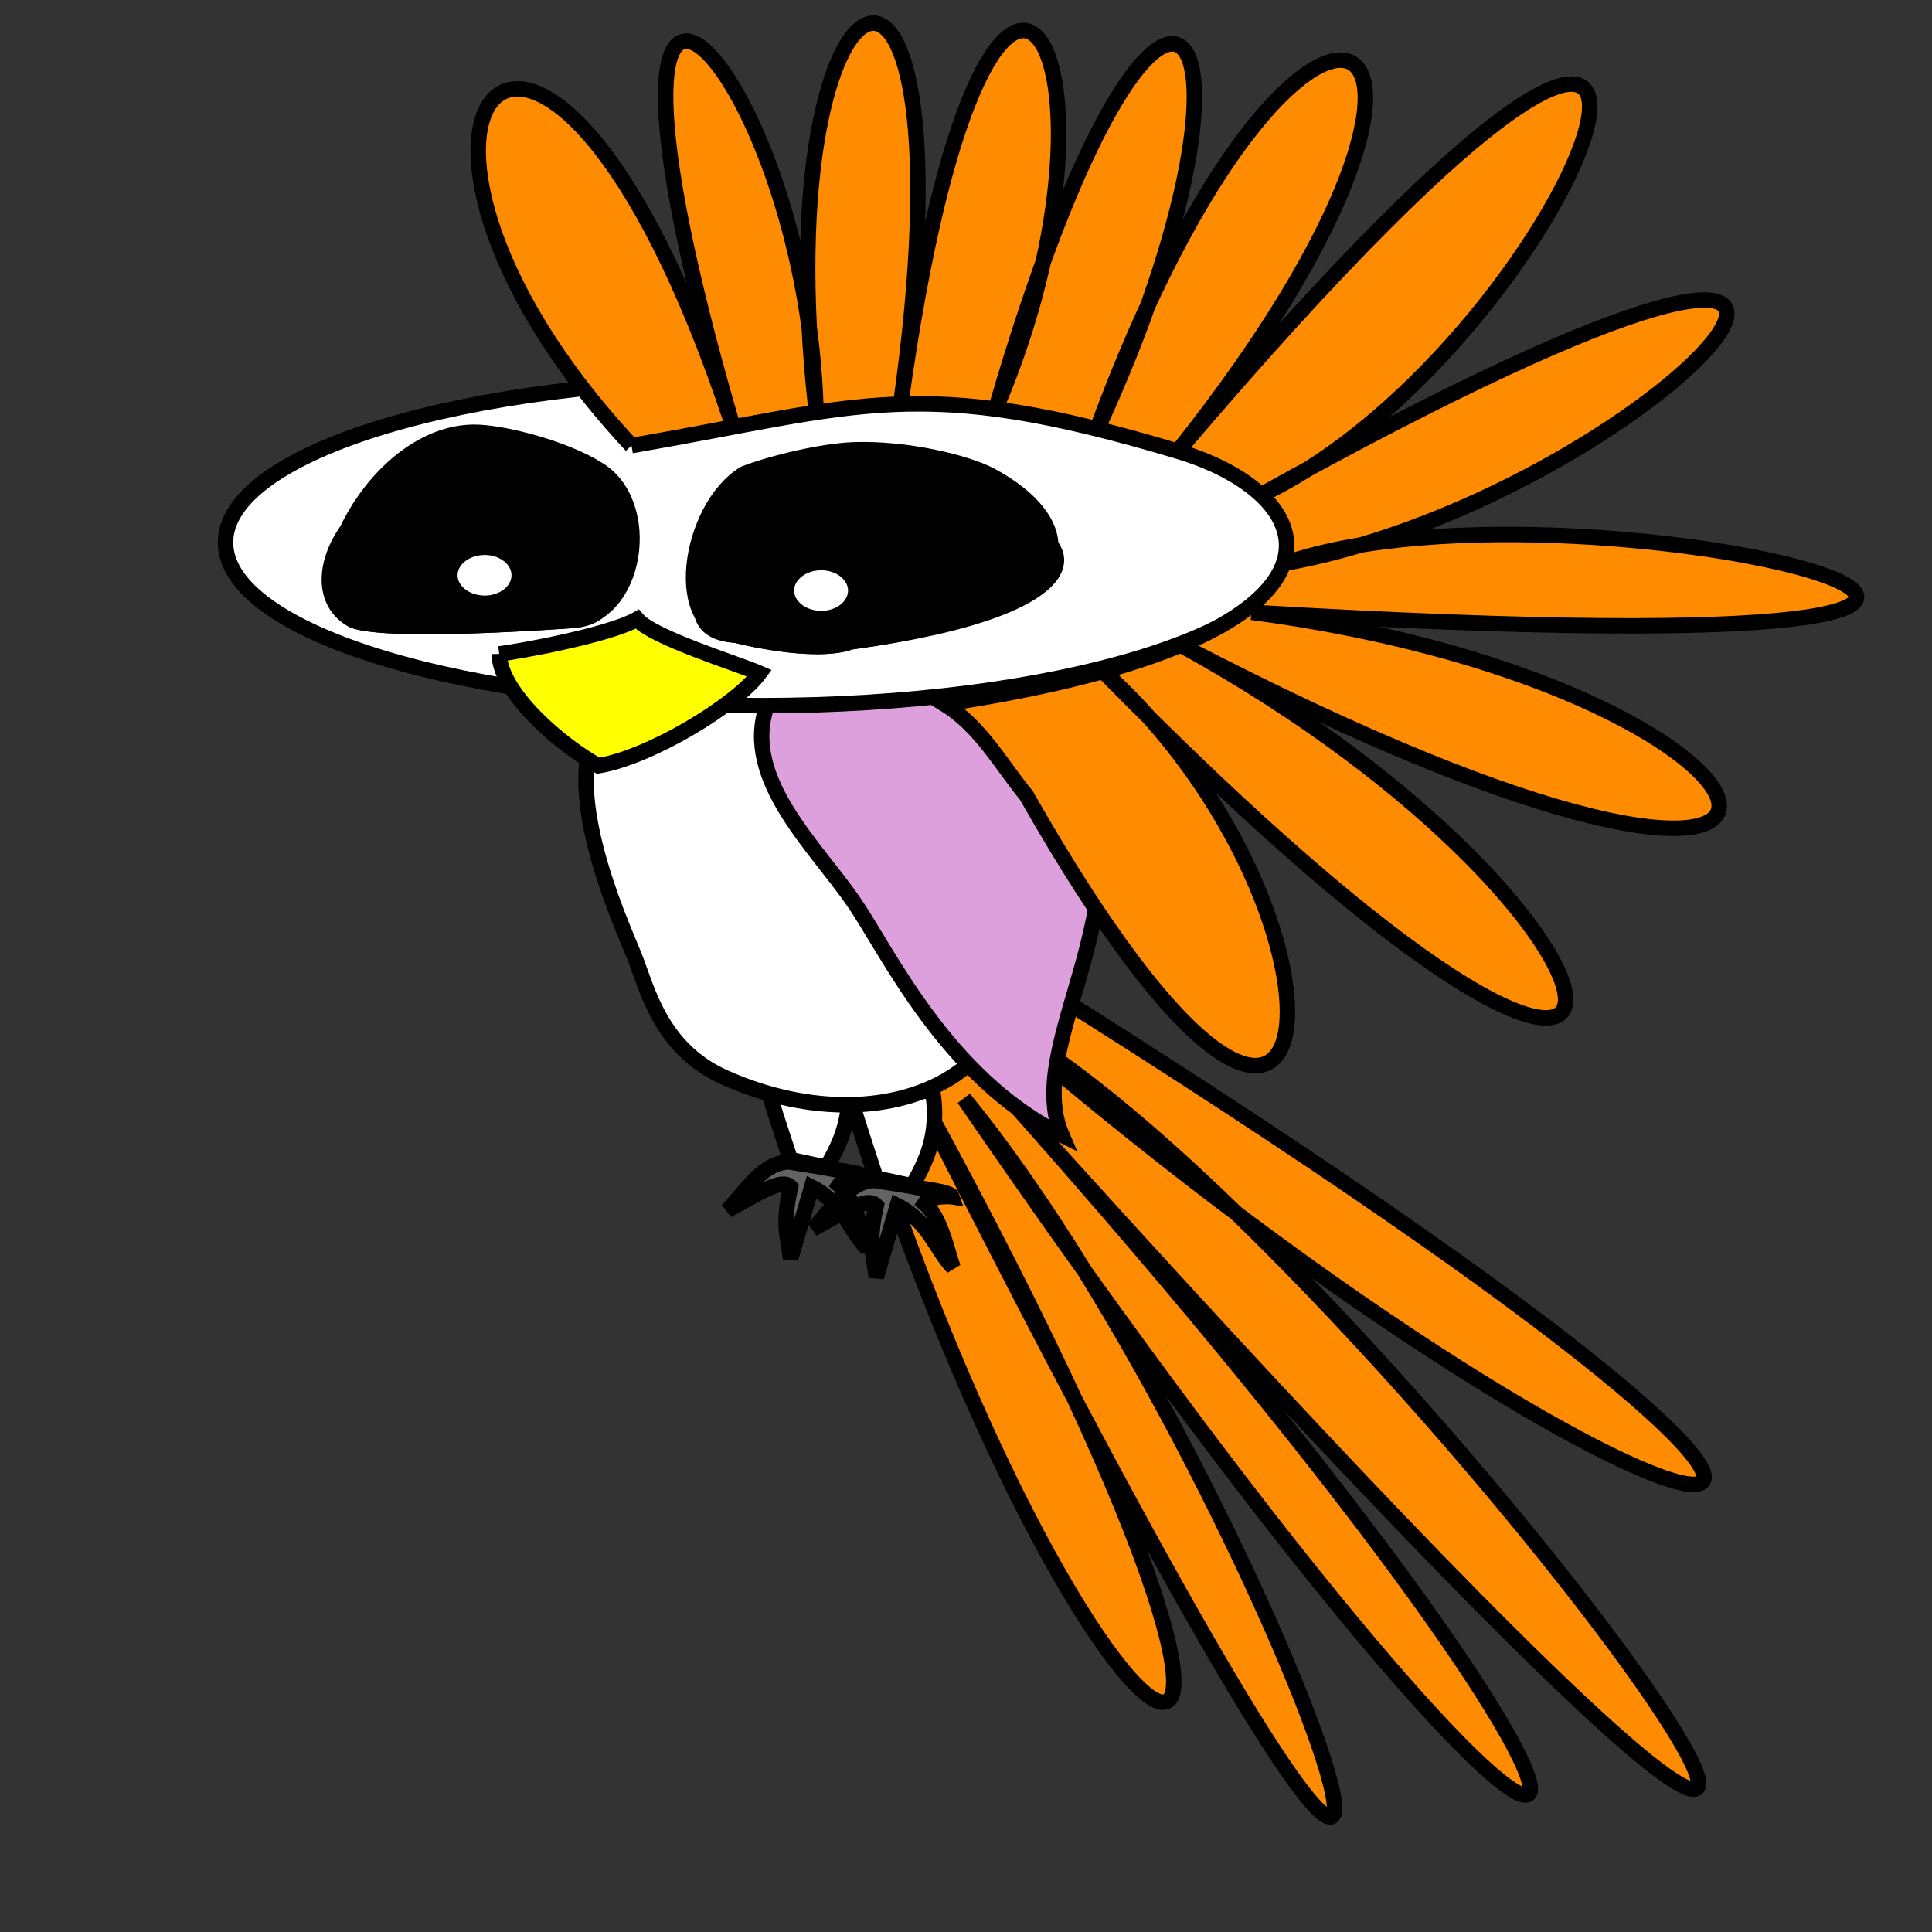 <svg style="overflow: hidden; position: absolute; left: 0px; top: 0px;" height="250" version="1.1" width="250" xmlns="http://www.w3.org/2000/svg" xmlns:xlink="http://www.w3.org/1999/xlink"><rect width="100%" height="100%" fill="#333333" stroke="none"/><desc style="-webkit-tap-highlight-color: rgba(0, 0, 0, 0);">Created with Raphaël 2.2.0</desc><defs style="-webkit-tap-highlight-color: rgba(0, 0, 0, 0);"></defs><path style="-webkit-tap-highlight-color: rgba(0, 0, 0, 0);" fill="#ff8c00" stroke="#000000" d="M127.289,122.921C280.329,217.961,218.49,209.058,129.758,132.649C180.92,161.131,304.212,335.373,129.056,140.458C228.796,252.224,214.192,272.509,124.737,142.153C166.543,193.212,211.093,325.366,116.802,137.734C184.697,260.48,138.59,236.665,107.337,129.73" stroke-width="2"></path><path style="-webkit-tap-highlight-color: rgba(0, 0, 0, 0);" fill="#ffffff" stroke="#000000" d="M107.518,132.68C107.518,134.933,113.36,152.449,113.36,152.449C113.36,152.449,118.034,153.45,118.034,153.45C119.888,150.259,121.465,146.853,120.761,141.689C120.761,141.689,107.518,132.68,107.518,132.68M96.432,130.282C96.432,132.534,102.274,150.05,102.274,150.05C102.274,150.05,106.948,151.051,106.948,151.051C108.802,147.86,110.379,144.454,109.674,139.29C109.674,139.29,96.432,130.282,96.432,130.282" stroke-width="2"></path><path style="-webkit-tap-highlight-color: rgba(0, 0, 0, 0);" fill="#ffffff" stroke="#000000" d="M128.1,117.442C137.743,136.602,116.408,149.553,93.761,139.423C85.365,135.668,83.704,127.737,82.065,123.674C79.608,117.588,66.221,88.665,88.458,88.744C110.351,88.821,120.56,102.462,128.1,117.442C128.1,117.442,128.1,117.442,128.1,117.442" stroke-width="2"></path><path style="-webkit-tap-highlight-color: rgba(0, 0, 0, 0);" fill="#636363" stroke="#000000" d="M113.194,152.75C109.754,152.836,107.69,156.456,105.21,159.006C108.983,157.02,112.188,154.732,113.389,156.003C112.227,161.079,113.108,162.656,113.389,165.261C113.389,165.261,116.115,156.003,116.115,156.003C120.2,158.068,120.964,161.531,123.32,164.01C122.478,161.501,121.665,157.433,119.637,155.71C120.247,154.731,122.841,154.803,123.219,154.861C123.006,154.154,119.024,153.816,117.868,153.5C117.868,153.5,113.194,152.75,113.194,152.75M102.108,150.351C98.668,150.437,96.604,154.058,94.123,156.607C97.897,154.621,101.102,152.333,102.302,153.604C101.141,158.68,102.022,160.257,102.302,162.863C102.302,162.863,105.029,153.604,105.029,153.604C109.113,155.67,109.878,159.132,112.234,161.612C111.391,159.102,110.579,155.035,108.551,153.311C109.16,152.332,111.755,152.404,112.133,152.462C111.919,151.755,107.938,151.417,106.781,151.102C106.781,151.102,102.108,150.351,102.108,150.351" stroke-width="2"></path><path style="-webkit-tap-highlight-color: rgba(0, 0, 0, 0);" fill="#dda0dd" stroke="#000000" d="M99.168,91.54C96.054,100.907,105.697,109.675,110.47,116.707C114.817,122.984,122.379,139.445,137.409,146.883C131.767,133.808,152.053,114.157,136.59,90.061C128.762,77.861,107.076,86.709,99.168,91.54C99.168,91.54,99.168,91.54,99.168,91.54" stroke-width="2"></path><path style="-webkit-tap-highlight-color: rgba(0, 0, 0, 0);" fill="#ffffff" stroke="#000000" d="M167.722,70.194C167.722,81.857,136.708,91.311,98.451,91.311C60.194,91.311,29.18,81.857,29.18,70.194C29.18,58.531,60.194,49.077,98.451,49.077C136.708,49.077,167.722,58.531,167.722,70.194C167.722,70.194,167.722,70.194,167.722,70.194" stroke-width="2"></path><path style="-webkit-tap-highlight-color: rgba(0, 0, 0, 0);" fill="#ffffff" stroke="#000000" d="M57.892,61.991C45.05,62.046,38.229,76.457,45.749,80.291C50.578,82.037,73.911,80.291,73.911,80.291C82.513,79.811,77.18,70.229,69.916,65.866C65.554,63.087,61.488,61.976,57.892,61.991C57.892,61.991,57.892,61.991,57.892,61.991" stroke-width="2"></path><path style="-webkit-tap-highlight-color: rgba(0, 0, 0, 0);" fill="#000000" stroke="#000000" d="M61.339,55.935C48.497,55.99,38.229,76.457,45.749,80.291C50.578,82.037,73.911,80.291,73.911,80.291C82.513,79.811,84.648,65.105,77.385,60.741C73.022,57.963,64.935,55.92,61.339,55.935C61.339,55.935,61.339,55.935,61.339,55.935M62.718,70.811C65.197,70.811,67.187,72.439,67.187,74.438C67.187,76.437,65.197,78.065,62.718,78.065C60.238,78.065,58.208,76.437,58.208,74.438C58.208,72.439,60.238,70.811,62.718,70.811C62.718,70.811,62.718,70.811,62.718,70.811" stroke-width="2"></path><path style="-webkit-tap-highlight-color: rgba(0, 0, 0, 0);" fill="#ffffff" stroke="#000000" d="M111.171,65.659C107.078,65.788,102.912,66.396,99.226,67.803C91.962,72.167,86.59,81.707,95.191,82.187C95.191,82.187,105.274,84.798,110.103,83.052C142.6,78.671,140.977,69.278,128.179,67.102C124.58,66.49,117.992,65.445,111.171,65.659C111.171,65.659,111.171,65.659,111.171,65.659" stroke-width="2"></path><path style="-webkit-tap-highlight-color: rgba(0, 0, 0, 0);" fill="#000000" stroke="#000000" d="M110.596,58.206C106.504,58.334,100.04,59.874,96.353,61.281C89.09,65.645,86.59,81.707,95.191,82.187C95.191,82.187,105.274,84.798,110.103,83.052C142.6,78.671,139.254,67.414,128.179,61.512C125.106,59.874,117.417,57.992,110.596,58.206C110.596,58.206,110.596,58.206,110.596,58.206M106.266,72.79C108.745,72.79,110.736,74.418,110.736,76.417C110.736,78.415,108.745,80.044,106.266,80.044C103.787,80.044,101.757,78.415,101.757,76.417C101.757,74.418,103.787,72.79,106.266,72.79C106.266,72.79,106.266,72.79,106.266,72.79" stroke-width="2"></path><path style="-webkit-tap-highlight-color: rgba(0, 0, 0, 0);" fill="#ffff00" stroke="#000000" d="M64.594,84.617C64.691,89.705,72.567,96.405,77.423,99.089C84.134,97.983,95.244,91.248,98.29,87.113C95.585,85.929,84.424,82.5,82.442,80.121C78.641,82.255,66.895,84.342,64.594,84.617C64.594,84.617,64.594,84.617,64.594,84.617" stroke-width="2"></path><path style="-webkit-tap-highlight-color: rgba(0, 0, 0, 0);" fill="#ff8c00" stroke="#000000" d="M81.716,57.662C41.985,15.063,70.217,-18.939,94.621,54.48C70.895,-27.291,104.285,7.826,105.581,52.889C98.828,-7.463,126.668,-19.346,116.541,52.358C127.762,-28.892,148.452,6.86,128.915,52.712C150.264,-20.782,167.213,0.892,141.82,55.894C168.111,-15.997,199.479,-0.745,152.427,58.369C237.514,-41.797,205.021,44.556,162.856,64.202C266.523,6.603,216.19,63.793,166.392,72.865C206.052,59.261,312.971,88.184,161.972,79.229C238.425,89.354,249.894,134.153,152.78,83.471C217.678,119.091,224.117,169.806,142.527,86.653C178.139,118.59,173.674,174.865,132.804,102.917C129.44,98.799,126.824,93.932,122.182,91.092C177.888,82.71,172.403,64.396,152.497,58.413C118.848,48.3,111.369,52.554,81.716,57.662C81.716,57.662,81.716,57.662,81.716,57.662" stroke-width="2"></path></svg>
